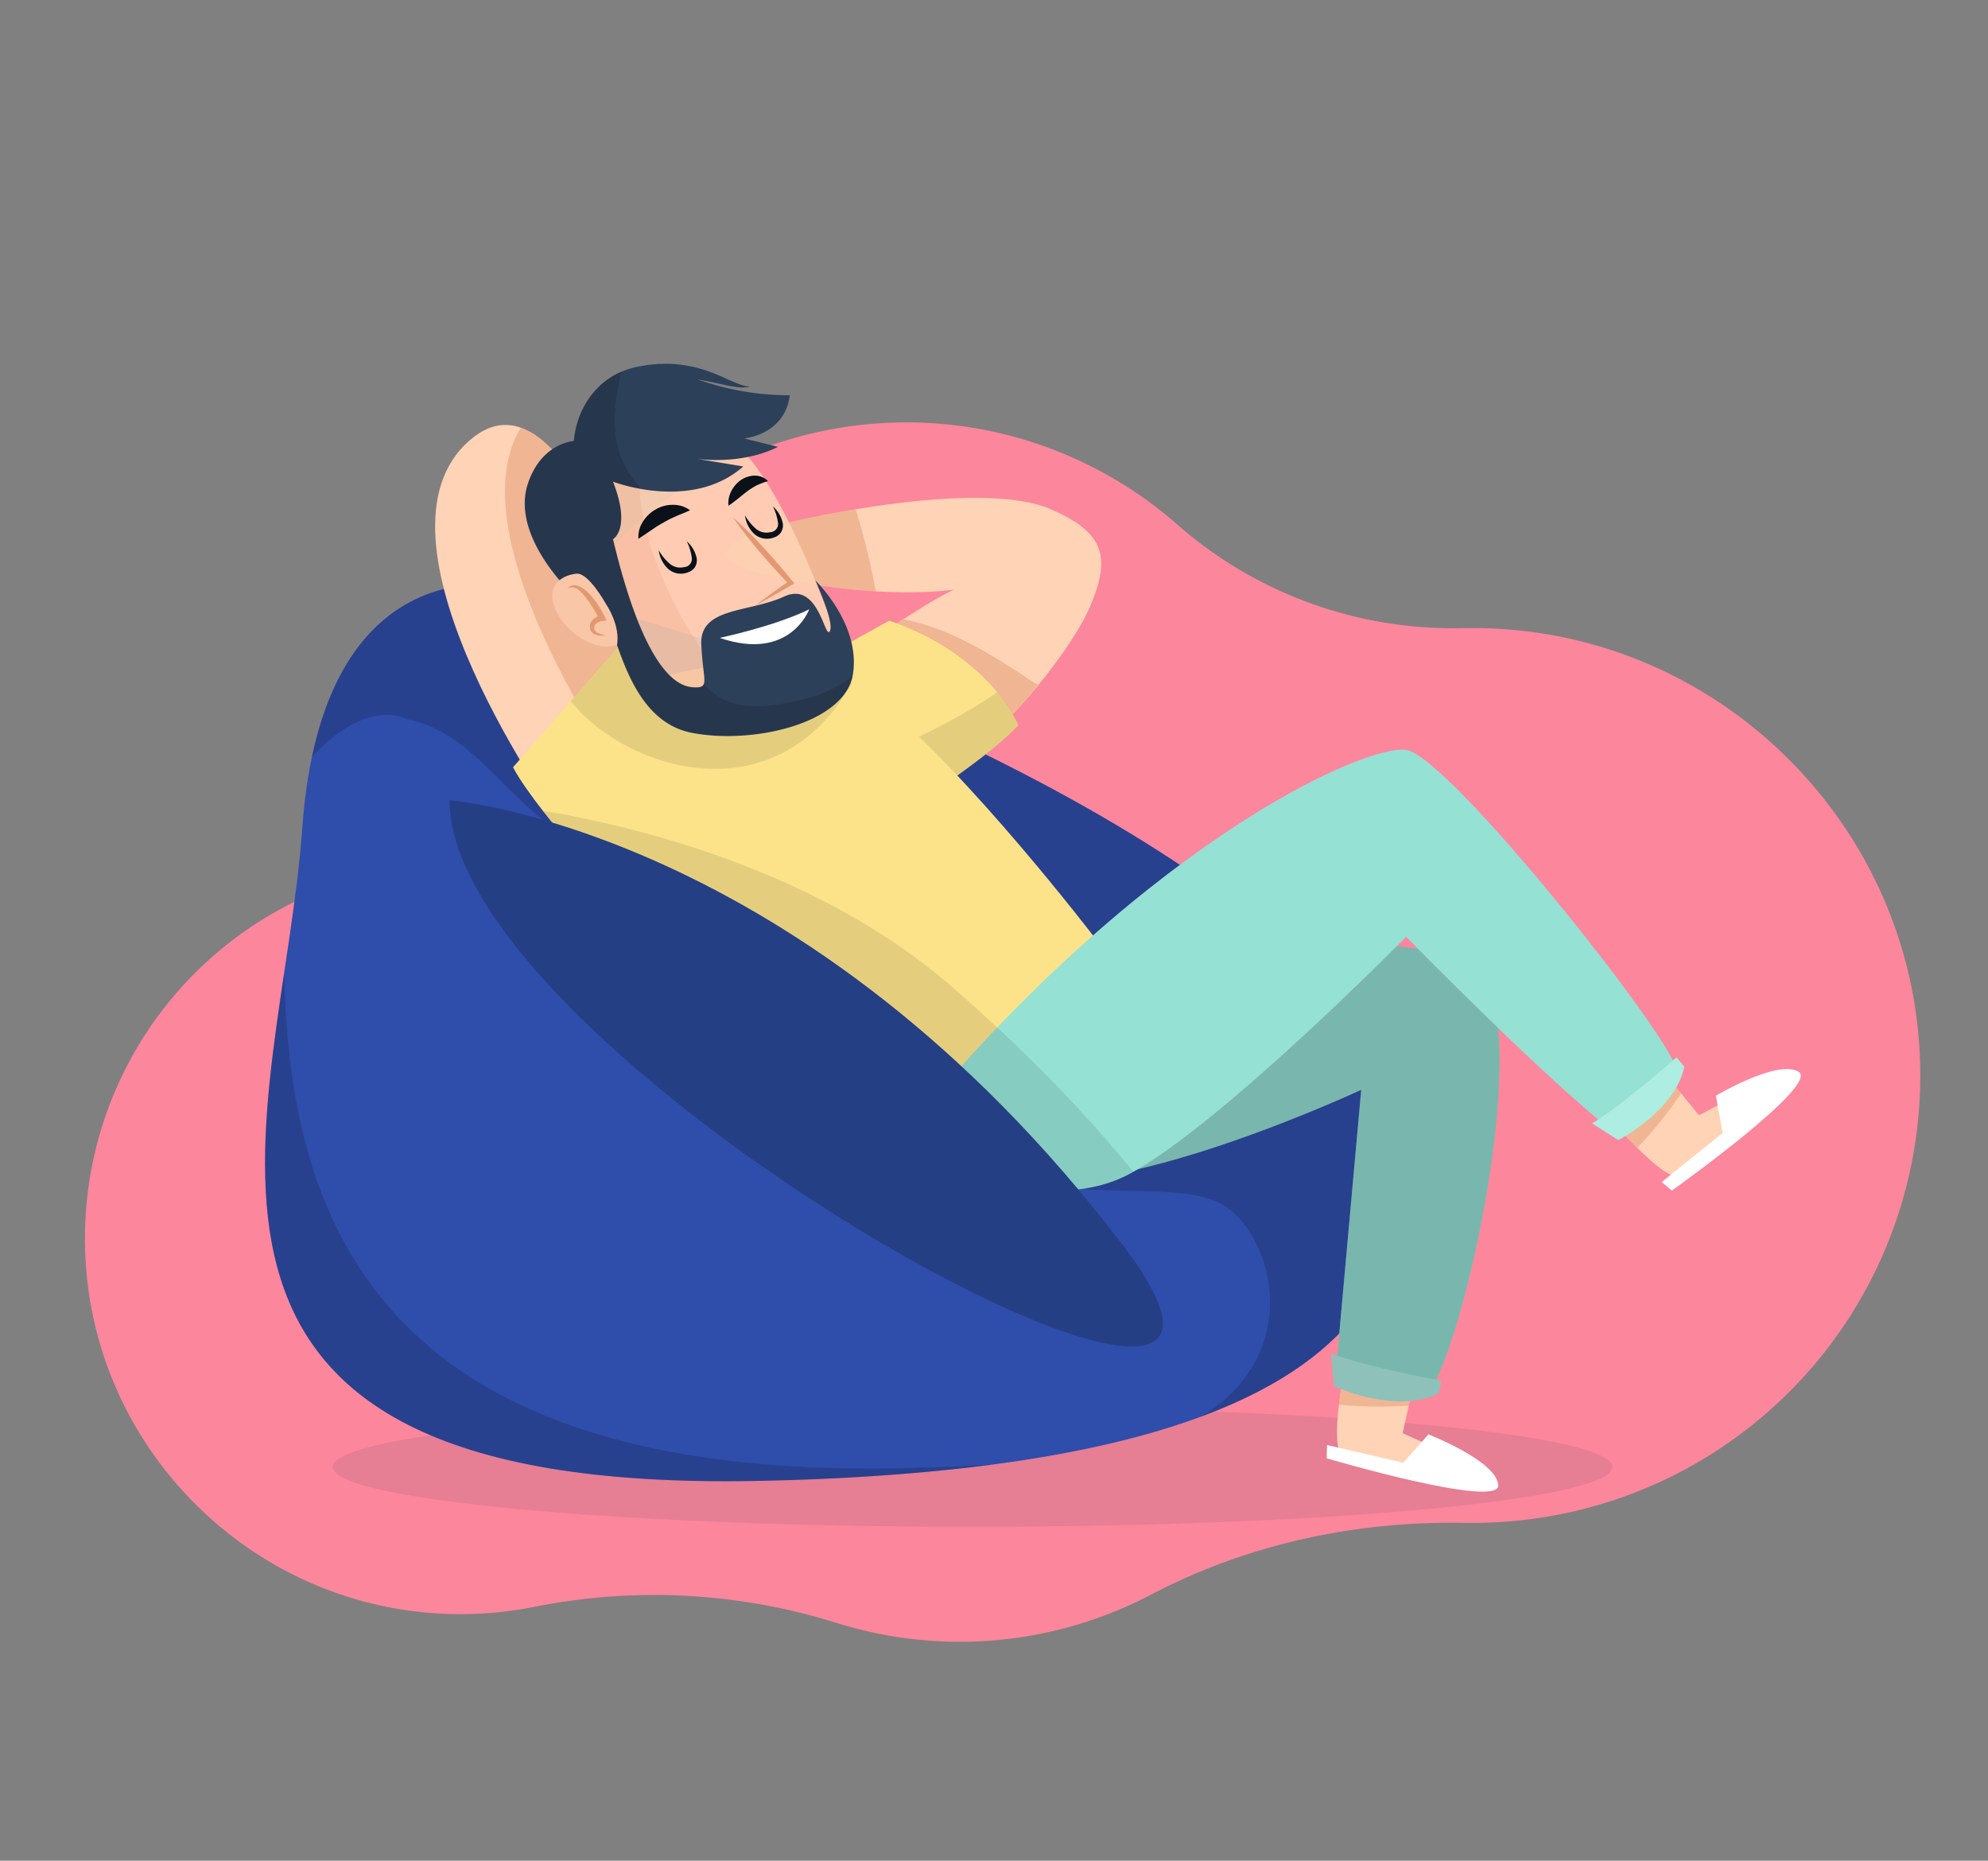 <svg id="Layer_1" data-name="Layer 1" xmlns="http://www.w3.org/2000/svg" viewBox="0 0 499 467"><rect x="0" y="0" width="499" height="467" fill="#808080" stroke="none"/><defs><style>.cls-1{fill:#fc869c;}.cls-2{fill:#233549;}.cls-2,.cls-8{opacity:0.1;}.cls-3{fill:#2f4dab;}.cls-13,.cls-4,.cls-8{fill:#0a1119;}.cls-10,.cls-4{opacity:0.2;}.cls-5,.cls-9{fill:#ffd3b6;}.cls-10,.cls-12,.cls-6{fill:#e29971;}.cls-6{opacity:0.5;}.cls-7{fill:#fce38a;}.cls-9{opacity:0.9;}.cls-11{fill:#2d4059;}.cls-14{fill:#fff;}.cls-15{fill:#95e1d3;}.cls-16{fill:#aeede1;}.cls-17{fill:#243f84;}</style></defs><title>vectorss</title><path class="cls-1" d="M369.68,157.63l-2.32,0a104.81,104.81,0,0,1-71.76-25.9A103,103,0,0,0,137,159.84a39.39,39.39,0,0,0-2,4.47c-10.82,27.63-32,50.18-59.47,61.3-.79.32-1.51.64-2.18,1a94.19,94.19,0,0,0-52,86.4c1.11,50.6,42.58,91.57,93.19,92.09a94.53,94.53,0,0,0,19.46-1.8,153.28,153.28,0,0,1,75.95,4,103.36,103.36,0,0,0,78.81-7c24.29-12.78,51.53-18.61,79-18.1h2.11A112.25,112.25,0,0,0,482,269.18C481.61,207.69,431.17,157.6,369.68,157.63Z"/><ellipse class="cls-2" cx="244.12" cy="368.18" rx="160.6" ry="15"/><path class="cls-3" d="M128.14,147.31S81,135.83,75.87,207.86,26.16,374.86,190,371.67s172.74-58,154.25-107.08C329.52,225.56,219.93,166.43,128.14,147.31Z"/><path class="cls-4" d="M225.66,368.49C95.24,371,72.55,306.69,71.35,244.1,61.79,308,52.65,374.35,190,371.67a534.84,534.84,0,0,0,59.43-4.13Q238.24,368.23,225.66,368.49Z"/><path class="cls-4" d="M344.22,264.59c-14.7-39-124.29-98.16-216.08-117.28,0,0-38.85-9.45-49.84,42.66,14.1-15.25,23.71-9.52,23.71-9.52,15.75,3.13,23.31,17.62,37,27.41,39.3,28.18,85.8,61.88,114.09,84.14,14.15,11.13,38.9,3.83,52.27,9.56,13.15,5.63,23.58,37-3.72,53.91C356.67,335,357,298.42,344.22,264.59Z"/><path class="cls-5" d="M140.46,206.16s-49.61-68.8-23.79-94.51,47.17,56.23,47.17,56.23S158.84,195.42,140.46,206.16Z"/><path class="cls-6" d="M163.84,167.88s-14-53.84-33.1-60.54c-14.25,23.31,13.61,69.39,23.65,84.6A77.35,77.35,0,0,0,163.84,167.88Z"/><path class="cls-5" d="M199.24,130.83s46.65-11,64.79-2.92c13,5.79,14.9,11.67,9.72,24s-25.59,37.58-44.06,47.3-30.12-25.27-30.12-25.27S230,152.21,239.41,148c0,0-19.11,2.91-46.32-3.57S199.24,130.83,199.24,130.83Z"/><path class="cls-6" d="M214.78,127.8c-9.06,1.5-15.54,3-15.54,3s-33.36,7.13-6.15,13.6a154,154,0,0,0,26.72,4A174.39,174.39,0,0,0,214.78,127.8Z"/><path class="cls-6" d="M258.65,170.73c-9.66-6.42-20.32-13.14-31.89-15.29C214,163.43,196,176.6,196,176.6s11.84,35.7,30.58,25.78c11.9-6.29,25-19.43,33.93-30.47C260,171.57,259.17,171.08,258.65,170.73Z"/><path class="cls-7" d="M231.31,200.8s17.49-11.34,24.3-18.79c0,0-7-17.49-32.4-26.24L195.68,171Z"/><path class="cls-8" d="M250.26,173.72c-8.41,6.24-25.56,14.06-25.56,14.06l-19.57-22L195.68,171l35.63,29.8s17.49-11.34,24.3-18.79A35.34,35.34,0,0,0,250.26,173.72Z"/><path class="cls-7" d="M220.25,175.67c-20.67-16.38-52.7-6.36-57.83-4.6l-5.28-11-28.36,32.5c3.37,6.45,12.65,17.31,13.34,18.12,1.32,7.38,44,63.47,82.91,74.09l49.71-49.5S242.77,193.52,220.25,175.67Z"/><path class="cls-8" d="M213.23,172.49a10.34,10.34,0,0,1,.67-.89c-20.33-10.43-46.85-2.12-51.48-.53l-5.28-11-13.88,15.88C156.06,192.32,193.48,205.63,213.23,172.49Z"/><path class="cls-9" d="M145.59,120.41s25.71-20.19,38.88-9.14,26,50.09,26,50.09S190,172.67,167.9,176.5C167.9,176.5,149,151,145.59,120.41Z"/><path class="cls-10" d="M175.31,161.79a96.9,96.9,0,0,1-9.9-18.93A63.91,63.91,0,0,1,160.34,118a.87.87,0,0,1,.25-.63c-.91-1.54-1.91-3-3-4.45a80.68,80.68,0,0,0-12,7.54C149,151,167.9,176.5,167.9,176.5a127.87,127.87,0,0,0,20.79-5.61l-.21,0C182.76,169.7,178.63,166.55,175.31,161.79Z"/><path class="cls-11" d="M204.66,145.69s4.88,10.62,3.61,12.75-2.76-12.75-11.48-8.71-21.19,2.6-20.76,12,2.28,11-2,10.78-12.32-4.46-20.18-37.18c0,0,4.67-2.55,0-14.45,0,0,19.76,7.65,32.72-3.82l-11.69-1.91s11.05,1.7,20.4-3l-8.5-2.12s10.2-.85,11.47-10.84a68.21,68.21,0,0,1-21.46-3.4c-.53-.17-1.09-.32-1.66-.47l.33,0c1.43.21,2.79.49,4,.76s2.44.53,3.5.74a20.4,20.4,0,0,0,2.8.4,5.4,5.4,0,0,0,1.06,0l.42,0,.35-.06.63-.13-.63-.09-.33,0-.4-.11a8.87,8.87,0,0,1-.95-.29c-.71-.25-1.54-.63-2.5-1s-2.06-1-3.29-1.46c-.61-.26-1.26-.51-1.94-.76s-1.39-.49-2.14-.7-1.52-.44-2.32-.6l-1.22-.25-1.26-.18a24.55,24.55,0,0,0-2.61-.25,26.52,26.52,0,0,0-2.68,0l-.68,0-.69.06-1.4.13-.69.08-.64.11-1.29.22a20.77,20.77,0,0,0-5.4,1.73,18.68,18.68,0,0,0-4.54,3.1,19.51,19.51,0,0,0-3.25,3.91,22,22,0,0,0-2,4,23.79,23.79,0,0,0-1.34,5.88,1,1,0,0,1-.05.16s-8.07.43-11.47,10.63c-4.53,13.59,11.68,28.26,11.68,28.26s3.83-4.89,7.44,3.18,6.75,28.15,22,31.13,38.57-2.28,40.48-14.82S204.66,145.69,204.66,145.69Z"/><path class="cls-4" d="M200.71,175.75c-6.2,1.39-14,2.77-19.79-.57a17.69,17.69,0,0,1-4.31-3.45c-.31.65-1,.81-2.55.73-4.25-.21-12.32-4.46-20.18-37.18,0,0,4.67-2.55,0-14.45a40.82,40.82,0,0,0,7.1,1.85,24.13,24.13,0,0,1-6-10.85c-1.37-6.23-.46-12.46,1-18.57l-.7.31a18.68,18.68,0,0,0-4.54,3.1,19.51,19.51,0,0,0-3.25,3.91,22,22,0,0,0-2,4,23.79,23.79,0,0,0-1.34,5.88,1,1,0,0,1-.05.16s-8.07.43-11.47,10.63c-4.53,13.59,11.68,28.26,11.68,28.26s3.83-4.89,7.44,3.18,6.75,28.15,22,31.13c15,2.92,37.71-2.1,40.34-14.15A33.24,33.24,0,0,1,200.71,175.75Z"/><path class="cls-5" d="M152,151.43s-4.25-7.65-7.22-7.44-7.86,2.34-5.52,8.5,10.09,11.26,15.61,9.35C154.83,161.84,156,157.59,152,151.43Z"/><path class="cls-10" d="M152,151.43s-4.25-7.65-7.22-7.44-7.86,2.34-5.52,8.5,10.09,11.26,15.61,9.35C154.83,161.84,156,157.59,152,151.43Z"/><path class="cls-12" d="M189.57,152c2.8-2.18,5.69-4.23,8.6-6.23l-.12.88q-1.91-2-3.74-4c-1.23-1.35-2.42-2.73-3.61-4.12a109.54,109.54,0,0,1-6.71-8.68,107.22,107.22,0,0,1,7.79,7.73c1.23,1.35,2.46,2.7,3.65,4.09s2.36,2.78,3.51,4.2l.44.55-.57.34C195.78,148.54,192.71,150.31,189.57,152Z"/><path class="cls-13" d="M187,129.33a12.55,12.55,0,0,0,2.73,3.36,4,4,0,0,0,3.56.88,2.07,2.07,0,0,0,2-2.34A13.29,13.29,0,0,0,194,127.1a7.71,7.71,0,0,1,2.43,4,3.23,3.23,0,0,1-.5,2.65,3.49,3.49,0,0,1-1.09.91,5.89,5.89,0,0,1-1.24.43,4.77,4.77,0,0,1-4.69-1.51A7.6,7.6,0,0,1,187,129.33Z"/><path class="cls-13" d="M165.35,138.1a12.47,12.47,0,0,0,2.73,3.35,4,4,0,0,0,3.56.89,2.06,2.06,0,0,0,2-2.35,13.07,13.07,0,0,0-1.25-4.13,7.8,7.8,0,0,1,2.43,4,3.22,3.22,0,0,1-.5,2.65,3.52,3.52,0,0,1-1.1.91,5.62,5.62,0,0,1-1.23.43,4.71,4.71,0,0,1-4.69-1.5A7.63,7.63,0,0,1,165.35,138.1Z"/><path class="cls-13" d="M160.25,135.23a7.08,7.08,0,0,1,1.1-4.27,8.93,8.93,0,0,1,3.23-3.11A8.37,8.37,0,0,1,169,126.7a7,7,0,0,1,4.2,1.36c-1.4.68-2.59,1.06-3.67,1.58a26.57,26.57,0,0,0-3,1.51c-1,.54-1.92,1.13-2.91,1.82Z"/><path class="cls-13" d="M182.85,126.93a6.24,6.24,0,0,1,.63-3.5,7.66,7.66,0,0,1,2.28-2.8,6.43,6.43,0,0,1,3.6-1.26,4.61,4.61,0,0,1,3.41,1.37,20.18,20.18,0,0,0-2.91,1.11,18.63,18.63,0,0,0-2.18,1.37c-.7.52-1.41,1.11-2.19,1.73S183.89,126.24,182.85,126.93Z"/><path class="cls-14" d="M180.65,160.09s13.7-2.87,22.47-7.17C203.12,152.92,198.33,166.14,180.65,160.09Z"/><path class="cls-12" d="M152.12,159.45a5.44,5.44,0,0,1-2.13,0,3,3,0,0,1-1.09-.44,2,2,0,0,1-.75-1.09,2.64,2.64,0,0,1,0-1.31,2.58,2.58,0,0,1,.69-1.13,4.3,4.3,0,0,1,2.21-1.08l-.57,1.05c-.47-.91-1-1.82-1.56-2.71s-1.12-1.76-1.74-2.59a10.8,10.8,0,0,0-2.07-2.19,2.9,2.9,0,0,0-1.3-.56,2.14,2.14,0,0,0-1.44.4,2.14,2.14,0,0,1,1.42-.9,3.14,3.14,0,0,1,1.74.32,8.57,8.57,0,0,1,2.66,2.09,19.4,19.4,0,0,1,2,2.63,26.53,26.53,0,0,1,1.6,2.86l.46.93-1,.12a3.08,3.08,0,0,0-1.52.59,1.53,1.53,0,0,0-.45.56,1.86,1.86,0,0,0-.14.73,1.09,1.09,0,0,0,.29.64,2.76,2.76,0,0,0,.74.51A7.8,7.8,0,0,0,152.12,159.45Z"/><path class="cls-5" d="M338.13,339.85s-4.39,21.26-1.64,24.77,72.48,20.13,15.58-4.92c0,0,8.85-39.34,11.15-50.86S338.13,339.85,338.13,339.85Z"/><path class="cls-6" d="M336.08,352.54a108,108,0,0,0,17.54.23c2.65-11.82,7.9-35.43,9.6-43.93,2.3-11.53-25.09,31-25.09,31S336.82,346.21,336.08,352.54Z"/><path class="cls-14" d="M358.54,360l-6.31,7.1-19.14-4.43L333,366s43.55,12.83,43.08,6.72S358.54,360,358.54,360Z"/><path class="cls-15" d="M274.58,240.4s83.84-10.73,97.05,3.79S367.49,338.78,358.24,350c0,0-14.36,3.51-22.94-5.73l6.37-70.76s-79,36.88-95.48,17.07S274.58,240.4,274.58,240.4Z"/><path class="cls-4" d="M274.58,240.4s83.84-10.73,97.05,3.79S367.49,338.78,358.24,350c0,0-14.36,3.51-22.94-5.73l6.37-70.76s-79,36.88-95.48,17.07S274.58,240.4,274.58,240.4Z"/><path class="cls-16" d="M334.09,339.7l.81,8.21s15.25,7.14,26.15,1.81l.72-3.18S343,343.15,334.09,339.7Z"/><path class="cls-4" d="M334.09,339.7l.81,8.21s15.25,7.14,26.15,1.81l.72-3.18S343,343.15,334.09,339.7Z"/><path class="cls-5" d="M402.22,278.61s14,16.58,18.49,16.58,60.55-44.62,5.74-15.3c0,0-25.5-31.24-33.15-40.16S402.22,278.61,402.22,278.61Z"/><path class="cls-6" d="M411,288.06a108.76,108.76,0,0,0,11-13.67c-7.67-9.38-23-28.08-28.65-34.66-7.65-8.92,8.92,38.88,8.92,38.88S406.42,283.57,411,288.06Z"/><path class="cls-15" d="M223.75,288.26s36.61,18.66,59.58,6.46,69.61-59.6,69.61-59.6,37.67,38.46,53.46,49.95c0,0,14.61-8.76,14.61-15.94s-57.32-79.49-68.09-80.93S284.05,212.89,223.75,288.26Z"/><path class="cls-16" d="M399.61,281.94l6.58,4.18s14.19-7.17,16.59-18.38l-1.95-2.39S407.38,277.31,399.61,281.94Z"/><path class="cls-14" d="M430.7,275l1.7,9.35-15.3,12.32,2.55,2.13s37-26.35,31.87-29.75S430.7,275,430.7,275Z"/><path class="cls-8" d="M239,247.7c-33.48-29.15-78.91-40.23-102.76-44.24,2.91,3.75,5.52,6.8,5.87,7.22,1.32,7.38,44,63.47,82.91,74.09l9.28-9.24q-5.25,6.12-10.56,12.73s36.61,18.66,59.58,6.46l1.14-.62C274.65,282,260,266,239,247.7Z"/><path class="cls-17" d="M112.84,200.85s89.24,7,168.92,111.55C342.12,391.6,112.84,267.14,112.84,200.85Z"/></svg>